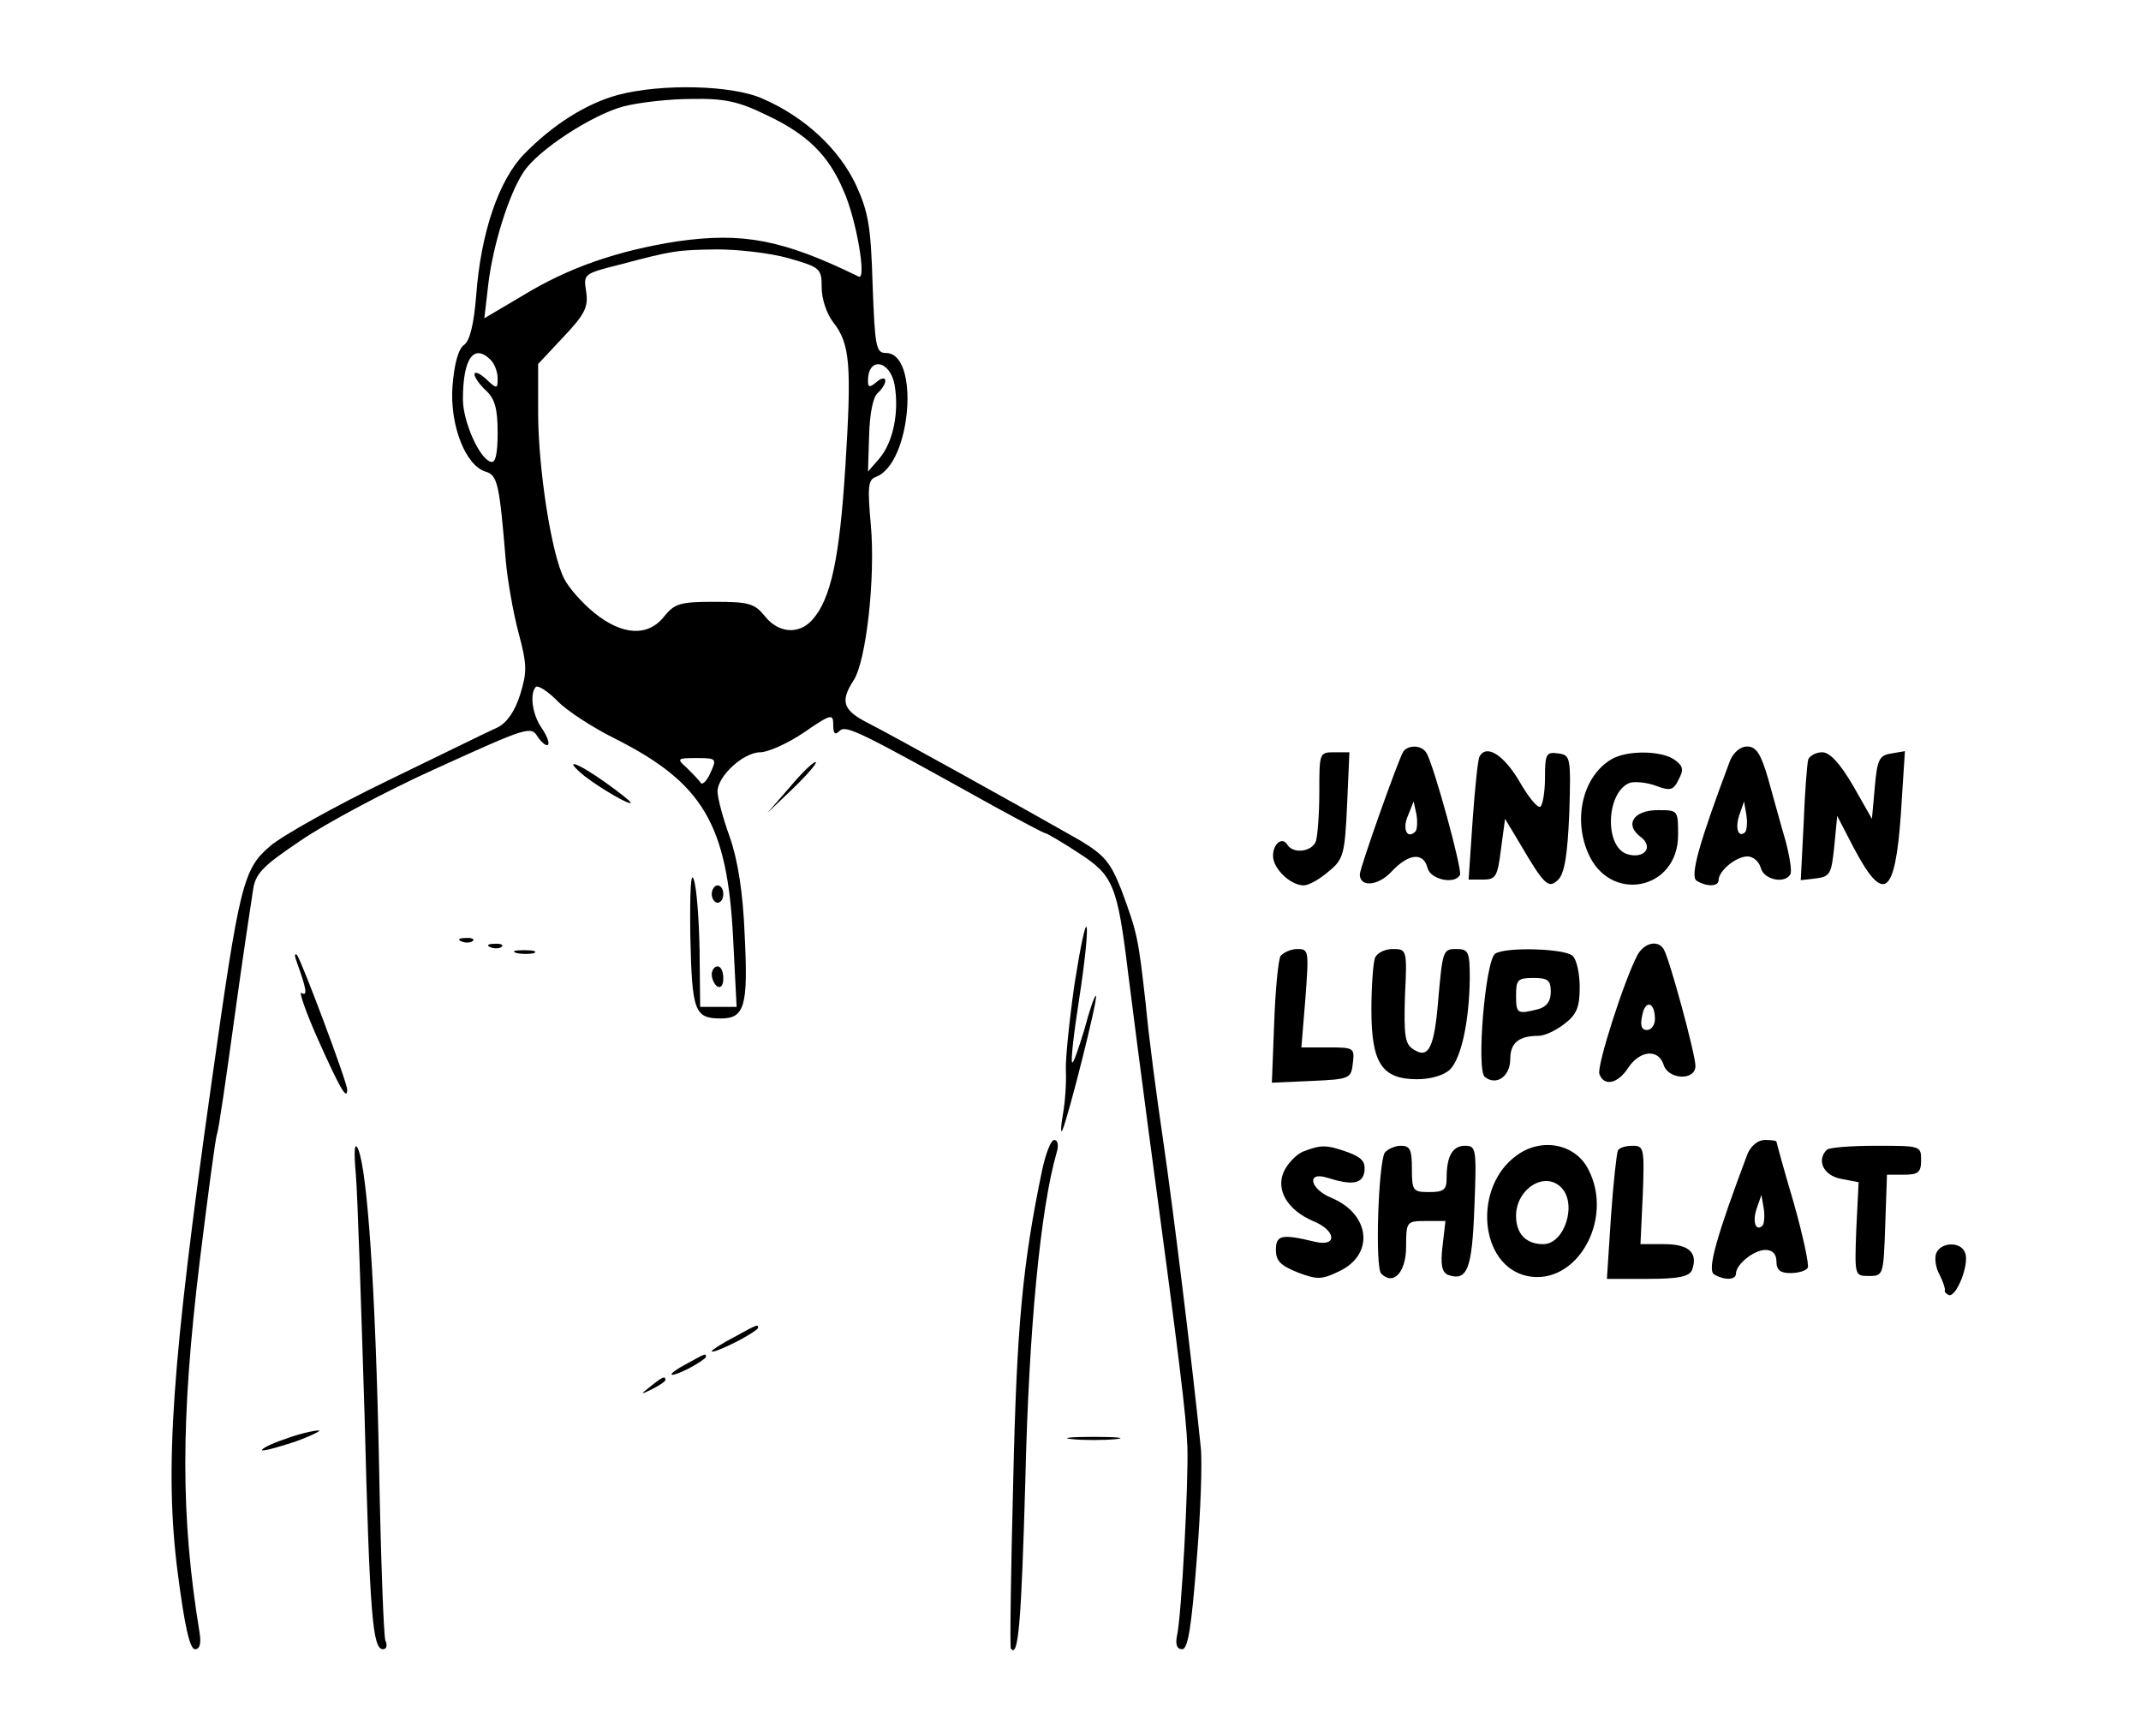 <?xml version="1.0" standalone="no"?>
<!DOCTYPE svg PUBLIC "-//W3C//DTD SVG 20010904//EN"
 "http://www.w3.org/TR/2001/REC-SVG-20010904/DTD/svg10.dtd">
<svg version="1.0" xmlns="http://www.w3.org/2000/svg"
 width="370pt" height="300pt" viewBox="0 0 370 300"
 preserveAspectRatio="xMidYMid meet">

<g transform="translate(0,300) scale(0.1,-0.1)"
fill="#000000" stroke="none">
<path d="M1068 2836 c-55 -15 -112 -51 -162 -102 -44 -45 -75 -136 -83 -244
-4 -50 -11 -79 -21 -86 -10 -7 -17 -33 -20 -71 -5 -67 22 -137 57 -148 21 -6
24 -21 35 -153 3 -35 13 -91 22 -125 15 -56 15 -68 3 -107 -9 -29 -23 -49 -39
-57 -14 -6 -99 -48 -190 -92 -91 -44 -182 -95 -203 -113 -47 -40 -53 -65 -102
-413 -68 -481 -81 -663 -58 -842 12 -93 21 -133 30 -133 8 0 11 9 8 28 -33
201 -33 367 0 641 14 113 27 213 30 221 3 8 16 98 30 200 14 102 29 201 32
220 4 30 15 42 82 87 42 29 148 86 237 126 154 70 162 73 173 54 7 -10 15 -17
18 -14 3 3 -2 16 -11 29 -16 23 -21 59 -10 71 4 3 20 -7 37 -24 16 -17 61 -46
99 -65 153 -77 195 -148 205 -346 l6 -118 -31 0 -32 0 -1 98 c-1 53 -5 108
-10 122 -5 16 -7 -19 -6 -98 3 -130 7 -142 53 -142 41 0 47 22 41 143 -3 76
-12 131 -26 171 -12 33 -21 68 -21 78 0 27 45 68 74 68 13 0 47 15 75 34 48
33 51 33 51 13 0 -15 3 -18 11 -10 11 11 36 -2 268 -131 46 -25 85 -46 88 -46
2 0 28 -15 57 -34 60 -39 67 -54 86 -211 6 -49 22 -171 35 -270 54 -401 65
-492 67 -545 2 -61 -10 -292 -18 -327 -3 -15 0 -23 9 -23 10 0 16 38 25 153 7
84 10 173 7 197 -15 147 -48 414 -65 530 -11 74 -25 180 -30 235 -13 115 -14
121 -42 197 -19 48 -29 60 -72 86 -84 48 -318 178 -363 201 -46 23 -52 38 -28
75 22 33 38 178 30 268 -6 67 -5 79 9 84 61 23 76 214 17 214 -17 0 -19 10
-23 118 -3 100 -7 125 -29 173 -29 61 -87 116 -160 148 -52 24 -175 27 -251 7z
m257 -35 c70 -33 107 -69 133 -131 22 -49 40 -155 26 -148 -131 64 -200 77
-313 61 -103 -16 -188 -45 -268 -94 l-66 -39 7 60 c8 66 35 154 61 193 24 37
117 98 172 113 27 7 80 13 118 13 57 1 81 -4 130 -28z m37 -247 c56 -16 58
-18 58 -51 0 -20 9 -46 20 -60 29 -37 32 -73 21 -248 -10 -160 -25 -231 -58
-267 -23 -25 -58 -22 -81 7 -18 22 -27 25 -87 25 -60 0 -69 -3 -87 -25 -28
-36 -73 -33 -121 6 -21 17 -44 43 -52 59 -22 42 -45 191 -45 287 l0 84 44 47
c37 39 43 52 39 78 -5 31 -4 31 59 47 91 24 97 25 167 26 36 0 91 -6 123 -15z
m-514 -176 c7 -7 12 -21 12 -32 0 -18 -1 -19 -20 -1 -11 10 -20 14 -20 8 0 -5
9 -18 20 -28 15 -14 20 -31 20 -72 0 -39 -4 -54 -12 -51 -20 6 -48 70 -48 108
0 71 19 97 48 68z m698 -43 c8 -47 -2 -98 -26 -127 l-20 -23 2 63 c1 38 7 67
15 73 7 6 13 16 13 21 0 6 -7 5 -15 -2 -12 -10 -15 -10 -15 2 0 42 38 36 46
-7z m-318 -670 c-6 -14 -14 -22 -17 -18 -3 5 -14 16 -24 26 -18 16 -17 17 17
17 34 0 35 -1 24 -25z"/>
<path d="M2425 1701 c-9 -15 -75 -201 -75 -212 0 -23 32 -20 55 5 29 31 55 34
62 6 5 -20 47 -29 56 -12 5 7 -46 193 -58 211 -8 14 -32 14 -40 2z m21 -138
c-14 -14 -23 4 -13 27 l10 25 5 -23 c2 -13 1 -26 -2 -29z"/>
<path d="M2990 1686 c-53 -141 -70 -200 -58 -208 18 -11 38 -10 38 1 0 16 30
41 50 41 10 0 20 -9 23 -20 5 -20 41 -28 51 -11 3 5 -1 30 -8 57 -8 27 -21 75
-30 107 -13 45 -21 57 -37 57 -11 0 -23 -10 -29 -24z m26 -124 c-12 -11 -18 7
-10 30 l8 23 4 -23 c2 -13 1 -26 -2 -30z"/>
<path d="M2280 1631 c0 -38 -3 -76 -6 -85 -7 -18 -39 -22 -49 -6 -9 15 -25 2
-25 -19 0 -22 30 -51 53 -51 9 0 28 11 43 24 26 21 28 30 32 115 l4 91 -26 0
c-26 0 -26 -1 -26 -69z"/>
<path d="M2557 1693 c-3 -5 -8 -54 -12 -110 l-7 -103 25 0 c22 0 25 5 31 53
l7 52 24 -40 c44 -75 51 -82 68 -65 11 11 16 44 19 115 3 97 2 100 -19 103
-21 3 -23 -1 -23 -42 0 -25 -4 -47 -8 -50 -5 -3 -21 17 -37 45 -27 45 -56 63
-68 42z"/>
<path d="M2785 1688 c-48 -28 -67 -100 -41 -161 37 -89 156 -66 156 30 0 43 0
43 -35 43 -42 0 -58 -25 -30 -46 24 -18 6 -39 -23 -30 -40 13 -36 107 4 123 9
3 30 1 46 -5 24 -9 30 -8 39 11 9 17 8 23 -7 34 -22 16 -82 17 -109 1z"/>
<path d="M3125 1688 c-2 -7 -6 -57 -8 -111 l-5 -98 26 3 c25 3 27 8 32 56 l5
52 28 -54 c52 -99 72 -85 82 57 l7 109 -23 -4 c-21 -3 -25 -10 -29 -58 l-5
-55 -33 58 c-23 39 -40 57 -53 57 -11 0 -21 -6 -24 -12z"/>
<path d="M1366 1641 l-40 -46 44 42 c24 23 42 44 40 46 -3 2 -23 -17 -44 -42z"/>
<path d="M1010 1659 c27 -21 80 -52 80 -46 0 2 -20 18 -44 35 -49 35 -76 44
-36 11z"/>
<path d="M1230 1455 c0 -8 5 -15 10 -15 6 0 10 7 10 15 0 8 -4 15 -10 15 -5 0
-10 -7 -10 -15z"/>
<path d="M1857 1300 c-9 -63 -16 -131 -15 -150 1 -19 -1 -53 -5 -75 -4 -22 -4
-35 -1 -28 10 22 62 228 58 232 -2 2 -11 -24 -20 -58 -10 -33 -19 -59 -21 -57
-3 2 3 52 12 110 9 58 15 113 13 123 -2 10 -11 -34 -21 -97z"/>
<path d="M798 1373 c7 -3 16 -2 19 1 4 3 -2 6 -13 5 -11 0 -14 -3 -6 -6z"/>
<path d="M848 1363 c7 -3 16 -2 19 1 4 3 -2 6 -13 5 -11 0 -14 -3 -6 -6z"/>
<path d="M2830 1350 c-23 -43 -71 -193 -66 -206 8 -22 32 -17 50 11 20 30 52
33 61 5 8 -26 55 -28 55 -2 0 20 -45 186 -55 202 -10 16 -33 11 -45 -10z m30
-111 c0 -10 -6 -19 -14 -19 -9 0 -12 8 -8 25 5 28 22 24 22 -6z"/>
<path d="M893 1353 c9 -2 23 -2 30 0 6 3 -1 5 -18 5 -16 0 -22 -2 -12 -5z"/>
<path d="M2213 1348 c-4 -7 -9 -59 -11 -116 l-4 -103 68 3 c67 3 69 4 72 31 3
26 2 27 -43 27 l-46 0 7 85 c6 82 6 85 -14 85 -11 0 -24 -6 -29 -12z"/>
<path d="M2376 1344 c-3 -9 -6 -49 -6 -89 0 -92 18 -120 79 -120 24 0 47 7 57
17 19 19 33 82 34 156 0 48 -2 52 -24 52 -22 0 -23 -4 -30 -82 -7 -90 -17
-109 -44 -91 -14 9 -16 24 -14 92 4 80 3 81 -21 81 -14 0 -28 -7 -31 -16z"/>
<path d="M2584 1352 c-17 -11 -33 -201 -18 -213 20 -16 44 1 44 31 0 28 15 40
49 40 10 0 30 9 45 21 21 16 26 29 26 63 0 23 -5 47 -12 54 -13 13 -116 16
-134 4z m96 -66 c0 -16 -7 -26 -22 -30 -36 -9 -38 -8 -38 24 0 27 3 30 30 30
25 0 30 -4 30 -24z"/>
<path d="M512 1340 c18 -50 20 -62 9 -56 -5 4 7 -32 28 -79 38 -85 51 -108 51
-88 0 13 -80 226 -87 233 -4 3 -4 -2 -1 -10z"/>
<path d="M1230 1316 c0 -8 5 -18 10 -21 6 -3 10 3 10 14 0 12 -4 21 -10 21 -5
0 -10 -6 -10 -14z"/>
<path d="M615 970 c3 -36 9 -222 15 -415 9 -350 14 -405 32 -405 6 0 8 7 4 15
-3 8 -8 146 -11 307 -6 299 -20 504 -36 542 -6 14 -8 0 -4 -44z"/>
<path d="M1801 978 c-34 -163 -44 -271 -50 -538 -4 -157 -6 -287 -4 -289 13
-17 18 46 25 292 6 259 26 468 54 565 4 13 2 22 -4 22 -6 0 -15 -24 -21 -52z"/>
<path d="M3020 1006 c-53 -141 -70 -200 -58 -208 18 -11 38 -10 38 1 0 16 31
41 51 41 12 0 19 -7 19 -20 0 -15 7 -20 24 -20 14 0 27 4 30 9 3 4 -8 55 -24
112 -17 57 -30 105 -30 106 0 2 -9 3 -20 3 -12 0 -24 -10 -30 -24z m26 -124
c-12 -11 -18 7 -10 30 l8 23 4 -23 c2 -13 1 -26 -2 -30z"/>
<path d="M2252 1010 c-12 -5 -27 -21 -33 -34 -15 -32 6 -67 50 -86 40 -16 43
-45 4 -36 -58 14 -68 12 -68 -14 0 -19 8 -27 38 -39 34 -13 42 -12 71 2 62 29
54 99 -13 127 -37 15 -44 46 -8 35 44 -14 62 -11 65 11 2 17 -5 24 -29 33 -37
13 -46 13 -77 1z"/>
<path d="M2393 1008 c-11 -20 -17 -198 -6 -209 21 -21 43 2 43 47 0 43 1 44
34 44 l34 0 -5 -43 c-4 -33 -1 -45 9 -50 34 -12 42 10 46 117 4 101 3 106 -16
106 -22 0 -32 -18 -32 -56 0 -20 -5 -24 -30 -24 -28 0 -30 2 -30 40 0 33 -3
40 -19 40 -11 0 -23 -6 -28 -12z"/>
<path d="M2622 1004 c-77 -54 -66 -191 17 -209 85 -18 151 97 106 184 -22 44
-80 56 -123 25z m76 -56 c28 -28 6 -98 -31 -98 -30 0 -47 18 -47 49 0 46 49
78 78 49z"/>
<path d="M2796 1012 c-2 -4 -8 -56 -12 -115 l-7 -107 71 0 c53 0 71 4 76 15
11 30 -5 45 -48 45 l-41 0 4 85 c3 80 2 85 -17 85 -12 0 -23 -3 -26 -8z"/>
<path d="M3157 1013 c-18 -18 -6 -44 24 -50 l31 -6 -4 -81 c-3 -81 -3 -81 22
-81 25 0 25 2 28 88 l3 87 29 0 c25 0 30 4 30 25 0 25 -1 25 -78 25 -43 0 -82
-3 -85 -7z"/>
<path d="M3346 834 c-3 -8 -1 -25 6 -37 6 -12 10 -24 9 -27 -1 -2 2 -6 7 -8
13 -4 36 54 28 73 -7 20 -42 19 -50 -1z"/>
<path d="M1268 689 c-21 -11 -38 -22 -38 -24 0 -3 18 4 40 15 22 11 40 23 40
25 0 7 0 7 -42 -16z"/>
<path d="M1188 644 c-38 -20 -36 -28 2 -9 17 9 30 18 30 20 0 7 -1 6 -32 -11z"/>
<path d="M1124 604 c-18 -14 -18 -15 4 -4 12 6 22 13 22 15 0 8 -5 6 -26 -11z"/>
<path d="M492 513 c-24 -8 -41 -17 -39 -19 2 -2 28 5 58 15 30 11 47 20 39 19
-8 0 -34 -6 -58 -15z"/>
<path d="M1853 513 c20 -2 54 -2 75 0 20 2 3 4 -38 4 -41 0 -58 -2 -37 -4z"/>
</g>
</svg>
